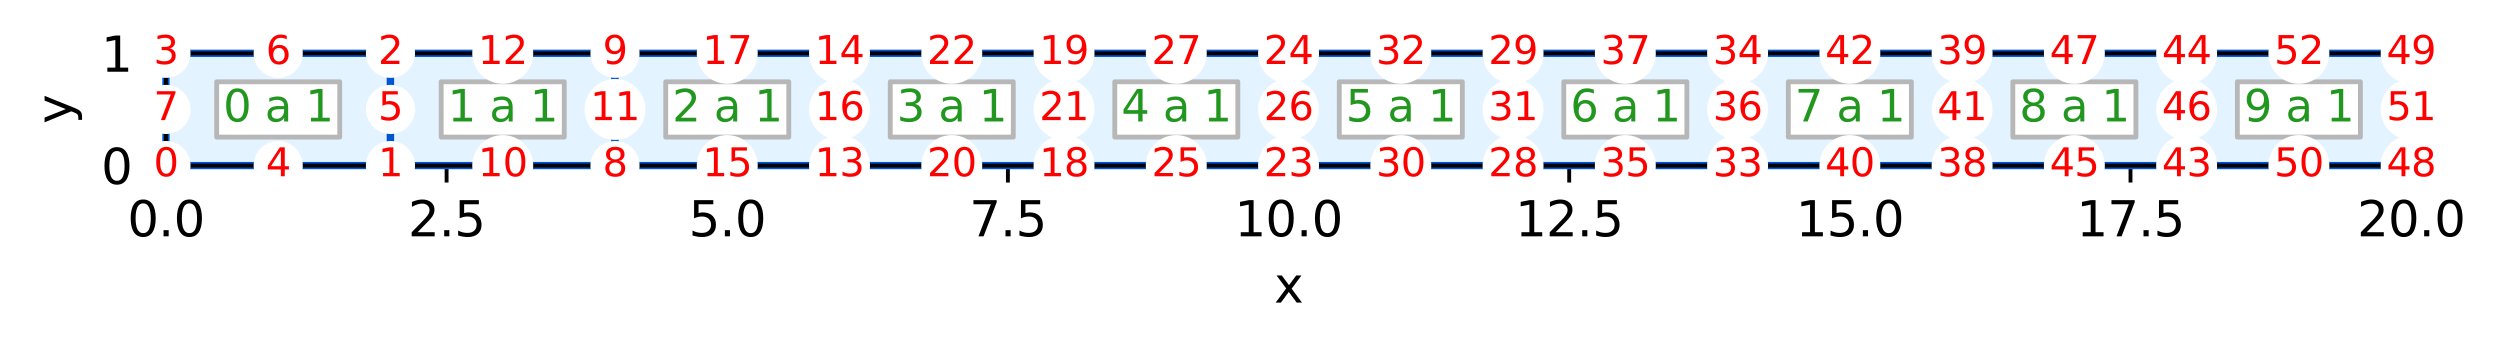 <?xml version="1.0" encoding="utf-8" standalone="no"?>
<!DOCTYPE svg PUBLIC "-//W3C//DTD SVG 1.1//EN"
  "http://www.w3.org/Graphics/SVG/1.1/DTD/svg11.dtd">
<svg xmlns:xlink="http://www.w3.org/1999/xlink" width="515.836pt" height="71.719pt" viewBox="0 0 515.836 71.719" xmlns="http://www.w3.org/2000/svg" version="1.1">
 <defs>
  <style type="text/css">*{stroke-linejoin: round; stroke-linecap: butt}</style>
 </defs>
 <g id="figure_1">
  <g id="patch_1">
   <path d="M 0 71.719 
L 515.836 71.719 
L 515.836 -0 
L 0 -0 
z
" style="fill: #ffffff"/>
  </g>
  <g id="axes_1">
   <g id="patch_2">
    <path d="M 34.241 34.162 
L 497.503 34.162 
L 497.503 10.999 
L 34.241 10.999 
z
" style="fill: #ffffff"/>
   </g>
   <g id="matplotlib.axis_1">
    <g id="xtick_1">
     <g id="line2d_1">
      <path d="M 34.241 34.162 
L 34.241 10.999 
" clip-path="url(#p9b849e6c85)" style="fill: none; stroke-dasharray: 2.96,1.28; stroke-dashoffset: 0; stroke: #808080; stroke-width: 0.8"/>
     </g>
     <g id="line2d_2">
      <defs>
       <path id="m039e959e61" d="M 0 0 
L 0 3.5 
" style="stroke: #000000; stroke-width: 0.8"/>
      </defs>
      <g>
       <use xlink:href="#m039e959e61" x="34.241" y="34.162" style="stroke: #000000; stroke-width: 0.8"/>
      </g>
     </g>
     <g id="text_1">
      <!-- 0.0 -->
      <g transform="translate(26.289 48.761)scale(0.1 -0.1)">
       <defs>
        <path id="DejaVuSans-30" d="M 2034 4250 
Q 1547 4250 1301 3770 
Q 1056 3291 1056 2328 
Q 1056 1369 1301 889 
Q 1547 409 2034 409 
Q 2525 409 2770 889 
Q 3016 1369 3016 2328 
Q 3016 3291 2770 3770 
Q 2525 4250 2034 4250 
z
M 2034 4750 
Q 2819 4750 3233 4129 
Q 3647 3509 3647 2328 
Q 3647 1150 3233 529 
Q 2819 -91 2034 -91 
Q 1250 -91 836 529 
Q 422 1150 422 2328 
Q 422 3509 836 4129 
Q 1250 4750 2034 4750 
z
" transform="scale(0.016)"/>
        <path id="DejaVuSans-2e" d="M 684 794 
L 1344 794 
L 1344 0 
L 684 0 
L 684 794 
z
" transform="scale(0.016)"/>
       </defs>
       <use xlink:href="#DejaVuSans-30"/>
       <use xlink:href="#DejaVuSans-2e" x="63.623"/>
       <use xlink:href="#DejaVuSans-30" x="95.41"/>
      </g>
     </g>
    </g>
    <g id="xtick_2">
     <g id="line2d_3">
      <path d="M 92.148 34.162 
L 92.148 10.999 
" clip-path="url(#p9b849e6c85)" style="fill: none; stroke-dasharray: 2.96,1.28; stroke-dashoffset: 0; stroke: #808080; stroke-width: 0.8"/>
     </g>
     <g id="line2d_4">
      <g>
       <use xlink:href="#m039e959e61" x="92.148" y="34.162" style="stroke: #000000; stroke-width: 0.8"/>
      </g>
     </g>
     <g id="text_2">
      <!-- 2.5 -->
      <g transform="translate(84.197 48.761)scale(0.1 -0.1)">
       <defs>
        <path id="DejaVuSans-32" d="M 1228 531 
L 3431 531 
L 3431 0 
L 469 0 
L 469 531 
Q 828 903 1448 1529 
Q 2069 2156 2228 2338 
Q 2531 2678 2651 2914 
Q 2772 3150 2772 3378 
Q 2772 3750 2511 3984 
Q 2250 4219 1831 4219 
Q 1534 4219 1204 4116 
Q 875 4013 500 3803 
L 500 4441 
Q 881 4594 1212 4672 
Q 1544 4750 1819 4750 
Q 2544 4750 2975 4387 
Q 3406 4025 3406 3419 
Q 3406 3131 3298 2873 
Q 3191 2616 2906 2266 
Q 2828 2175 2409 1742 
Q 1991 1309 1228 531 
z
" transform="scale(0.016)"/>
        <path id="DejaVuSans-35" d="M 691 4666 
L 3169 4666 
L 3169 4134 
L 1269 4134 
L 1269 2991 
Q 1406 3038 1543 3061 
Q 1681 3084 1819 3084 
Q 2600 3084 3056 2656 
Q 3513 2228 3513 1497 
Q 3513 744 3044 326 
Q 2575 -91 1722 -91 
Q 1428 -91 1123 -41 
Q 819 9 494 109 
L 494 744 
Q 775 591 1075 516 
Q 1375 441 1709 441 
Q 2250 441 2565 725 
Q 2881 1009 2881 1497 
Q 2881 1984 2565 2268 
Q 2250 2553 1709 2553 
Q 1456 2553 1204 2497 
Q 953 2441 691 2322 
L 691 4666 
z
" transform="scale(0.016)"/>
       </defs>
       <use xlink:href="#DejaVuSans-32"/>
       <use xlink:href="#DejaVuSans-2e" x="63.623"/>
       <use xlink:href="#DejaVuSans-35" x="95.41"/>
      </g>
     </g>
    </g>
    <g id="xtick_3">
     <g id="line2d_5">
      <path d="M 150.056 34.162 
L 150.056 10.999 
" clip-path="url(#p9b849e6c85)" style="fill: none; stroke-dasharray: 2.96,1.28; stroke-dashoffset: 0; stroke: #808080; stroke-width: 0.8"/>
     </g>
     <g id="line2d_6">
      <g>
       <use xlink:href="#m039e959e61" x="150.056" y="34.162" style="stroke: #000000; stroke-width: 0.8"/>
      </g>
     </g>
     <g id="text_3">
      <!-- 5.0 -->
      <g transform="translate(142.105 48.761)scale(0.1 -0.1)">
       <use xlink:href="#DejaVuSans-35"/>
       <use xlink:href="#DejaVuSans-2e" x="63.623"/>
       <use xlink:href="#DejaVuSans-30" x="95.41"/>
      </g>
     </g>
    </g>
    <g id="xtick_4">
     <g id="line2d_7">
      <path d="M 207.964 34.162 
L 207.964 10.999 
" clip-path="url(#p9b849e6c85)" style="fill: none; stroke-dasharray: 2.96,1.28; stroke-dashoffset: 0; stroke: #808080; stroke-width: 0.8"/>
     </g>
     <g id="line2d_8">
      <g>
       <use xlink:href="#m039e959e61" x="207.964" y="34.162" style="stroke: #000000; stroke-width: 0.8"/>
      </g>
     </g>
     <g id="text_4">
      <!-- 7.5 -->
      <g transform="translate(200.013 48.761)scale(0.1 -0.1)">
       <defs>
        <path id="DejaVuSans-37" d="M 525 4666 
L 3525 4666 
L 3525 4397 
L 1831 0 
L 1172 0 
L 2766 4134 
L 525 4134 
L 525 4666 
z
" transform="scale(0.016)"/>
       </defs>
       <use xlink:href="#DejaVuSans-37"/>
       <use xlink:href="#DejaVuSans-2e" x="63.623"/>
       <use xlink:href="#DejaVuSans-35" x="95.41"/>
      </g>
     </g>
    </g>
    <g id="xtick_5">
     <g id="line2d_9">
      <path d="M 265.872 34.162 
L 265.872 10.999 
" clip-path="url(#p9b849e6c85)" style="fill: none; stroke-dasharray: 2.96,1.28; stroke-dashoffset: 0; stroke: #808080; stroke-width: 0.8"/>
     </g>
     <g id="line2d_10">
      <g>
       <use xlink:href="#m039e959e61" x="265.872" y="34.162" style="stroke: #000000; stroke-width: 0.8"/>
      </g>
     </g>
     <g id="text_5">
      <!-- 10.0 -->
      <g transform="translate(254.739 48.761)scale(0.1 -0.1)">
       <defs>
        <path id="DejaVuSans-31" d="M 794 531 
L 1825 531 
L 1825 4091 
L 703 3866 
L 703 4441 
L 1819 4666 
L 2450 4666 
L 2450 531 
L 3481 531 
L 3481 0 
L 794 0 
L 794 531 
z
" transform="scale(0.016)"/>
       </defs>
       <use xlink:href="#DejaVuSans-31"/>
       <use xlink:href="#DejaVuSans-30" x="63.623"/>
       <use xlink:href="#DejaVuSans-2e" x="127.246"/>
       <use xlink:href="#DejaVuSans-30" x="159.033"/>
      </g>
     </g>
    </g>
    <g id="xtick_6">
     <g id="line2d_11">
      <path d="M 323.78 34.162 
L 323.78 10.999 
" clip-path="url(#p9b849e6c85)" style="fill: none; stroke-dasharray: 2.96,1.28; stroke-dashoffset: 0; stroke: #808080; stroke-width: 0.8"/>
     </g>
     <g id="line2d_12">
      <g>
       <use xlink:href="#m039e959e61" x="323.78" y="34.162" style="stroke: #000000; stroke-width: 0.8"/>
      </g>
     </g>
     <g id="text_6">
      <!-- 12.5 -->
      <g transform="translate(312.647 48.761)scale(0.1 -0.1)">
       <use xlink:href="#DejaVuSans-31"/>
       <use xlink:href="#DejaVuSans-32" x="63.623"/>
       <use xlink:href="#DejaVuSans-2e" x="127.246"/>
       <use xlink:href="#DejaVuSans-35" x="159.033"/>
      </g>
     </g>
    </g>
    <g id="xtick_7">
     <g id="line2d_13">
      <path d="M 381.688 34.162 
L 381.688 10.999 
" clip-path="url(#p9b849e6c85)" style="fill: none; stroke-dasharray: 2.96,1.28; stroke-dashoffset: 0; stroke: #808080; stroke-width: 0.8"/>
     </g>
     <g id="line2d_14">
      <g>
       <use xlink:href="#m039e959e61" x="381.688" y="34.162" style="stroke: #000000; stroke-width: 0.8"/>
      </g>
     </g>
     <g id="text_7">
      <!-- 15.0 -->
      <g transform="translate(370.555 48.761)scale(0.1 -0.1)">
       <use xlink:href="#DejaVuSans-31"/>
       <use xlink:href="#DejaVuSans-35" x="63.623"/>
       <use xlink:href="#DejaVuSans-2e" x="127.246"/>
       <use xlink:href="#DejaVuSans-30" x="159.033"/>
      </g>
     </g>
    </g>
    <g id="xtick_8">
     <g id="line2d_15">
      <path d="M 439.596 34.162 
L 439.596 10.999 
" clip-path="url(#p9b849e6c85)" style="fill: none; stroke-dasharray: 2.96,1.28; stroke-dashoffset: 0; stroke: #808080; stroke-width: 0.8"/>
     </g>
     <g id="line2d_16">
      <g>
       <use xlink:href="#m039e959e61" x="439.596" y="34.162" style="stroke: #000000; stroke-width: 0.8"/>
      </g>
     </g>
     <g id="text_8">
      <!-- 17.5 -->
      <g transform="translate(428.463 48.761)scale(0.1 -0.1)">
       <use xlink:href="#DejaVuSans-31"/>
       <use xlink:href="#DejaVuSans-37" x="63.623"/>
       <use xlink:href="#DejaVuSans-2e" x="127.246"/>
       <use xlink:href="#DejaVuSans-35" x="159.033"/>
      </g>
     </g>
    </g>
    <g id="xtick_9">
     <g id="line2d_17">
      <path d="M 497.503 34.162 
L 497.503 10.999 
" clip-path="url(#p9b849e6c85)" style="fill: none; stroke-dasharray: 2.96,1.28; stroke-dashoffset: 0; stroke: #808080; stroke-width: 0.8"/>
     </g>
     <g id="line2d_18">
      <g>
       <use xlink:href="#m039e959e61" x="497.503" y="34.162" style="stroke: #000000; stroke-width: 0.8"/>
      </g>
     </g>
     <g id="text_9">
      <!-- 20.0 -->
      <g transform="translate(486.371 48.761)scale(0.1 -0.1)">
       <use xlink:href="#DejaVuSans-32"/>
       <use xlink:href="#DejaVuSans-30" x="63.623"/>
       <use xlink:href="#DejaVuSans-2e" x="127.246"/>
       <use xlink:href="#DejaVuSans-30" x="159.033"/>
      </g>
     </g>
    </g>
    <g id="text_10">
     <!-- x -->
     <g transform="translate(262.913 62.439)scale(0.1 -0.1)">
      <defs>
       <path id="DejaVuSans-78" d="M 3513 3500 
L 2247 1797 
L 3578 0 
L 2900 0 
L 1881 1375 
L 863 0 
L 184 0 
L 1544 1831 
L 300 3500 
L 978 3500 
L 1906 2253 
L 2834 3500 
L 3513 3500 
z
" transform="scale(0.016)"/>
      </defs>
      <use xlink:href="#DejaVuSans-78"/>
     </g>
    </g>
   </g>
   <g id="matplotlib.axis_2">
    <g id="ytick_1">
     <g id="line2d_19">
      <path d="M 34.241 34.162 
L 497.503 34.162 
" clip-path="url(#p9b849e6c85)" style="fill: none; stroke-dasharray: 2.96,1.28; stroke-dashoffset: 0; stroke: #808080; stroke-width: 0.8"/>
     </g>
     <g id="line2d_20">
      <defs>
       <path id="m1ac5ea54b4" d="M 0 0 
L -3.5 0 
" style="stroke: #000000; stroke-width: 0.8"/>
      </defs>
      <g>
       <use xlink:href="#m1ac5ea54b4" x="34.241" y="34.162" style="stroke: #000000; stroke-width: 0.8"/>
      </g>
     </g>
     <g id="text_11">
      <!-- 0 -->
      <g transform="translate(20.878 37.962)scale(0.1 -0.1)">
       <use xlink:href="#DejaVuSans-30"/>
      </g>
     </g>
    </g>
    <g id="ytick_2">
     <g id="line2d_21">
      <path d="M 34.241 10.999 
L 497.503 10.999 
" clip-path="url(#p9b849e6c85)" style="fill: none; stroke-dasharray: 2.96,1.28; stroke-dashoffset: 0; stroke: #808080; stroke-width: 0.8"/>
     </g>
     <g id="line2d_22">
      <g>
       <use xlink:href="#m1ac5ea54b4" x="34.241" y="10.999" style="stroke: #000000; stroke-width: 0.8"/>
      </g>
     </g>
     <g id="text_12">
      <!-- 1 -->
      <g transform="translate(20.878 14.798)scale(0.1 -0.1)">
       <use xlink:href="#DejaVuSans-31"/>
      </g>
     </g>
    </g>
    <g id="text_13">
     <!-- y -->
     <g transform="translate(14.798 25.54)rotate(-90)scale(0.1 -0.1)">
      <defs>
       <path id="DejaVuSans-79" d="M 2059 -325 
Q 1816 -950 1584 -1140 
Q 1353 -1331 966 -1331 
L 506 -1331 
L 506 -850 
L 844 -850 
Q 1081 -850 1212 -737 
Q 1344 -625 1503 -206 
L 1606 56 
L 191 3500 
L 800 3500 
L 1894 763 
L 2988 3500 
L 3597 3500 
L 2059 -325 
z
" transform="scale(0.016)"/>
      </defs>
      <use xlink:href="#DejaVuSans-79"/>
     </g>
    </g>
   </g>
   <g id="patch_3">
    <path d="M 34.241 34.162 
Q 57.404 34.162 80.567 34.162 
Q 80.567 22.581 80.567 10.999 
Q 57.404 10.999 34.241 10.999 
Q 34.241 22.581 34.241 34.162 
" style="fill: #e3f3ff; stroke: #0055d4; stroke-width: 1.5; stroke-linejoin: miter"/>
   </g>
   <g id="patch_4">
    <path d="M 80.567 34.162 
Q 103.73 34.162 126.893 34.162 
Q 126.893 22.581 126.893 10.999 
Q 103.73 10.999 80.567 10.999 
Q 80.567 22.581 80.567 34.162 
" style="fill: #e3f3ff; stroke: #0055d4; stroke-width: 1.5; stroke-linejoin: miter"/>
   </g>
   <g id="patch_5">
    <path d="M 126.893 34.162 
Q 150.056 34.162 173.219 34.162 
Q 173.219 22.581 173.219 10.999 
Q 150.056 10.999 126.893 10.999 
Q 126.893 22.581 126.893 34.162 
" style="fill: #e3f3ff; stroke: #0055d4; stroke-width: 1.5; stroke-linejoin: miter"/>
   </g>
   <g id="patch_6">
    <path d="M 173.219 34.162 
Q 196.383 34.162 219.546 34.162 
Q 219.546 22.581 219.546 10.999 
Q 196.383 10.999 173.219 10.999 
Q 173.219 22.581 173.219 34.162 
" style="fill: #e3f3ff; stroke: #0055d4; stroke-width: 1.5; stroke-linejoin: miter"/>
   </g>
   <g id="patch_7">
    <path d="M 219.546 34.162 
Q 242.709 34.162 265.872 34.162 
Q 265.872 22.581 265.872 10.999 
Q 242.709 10.999 219.546 10.999 
Q 219.546 22.581 219.546 34.162 
" style="fill: #e3f3ff; stroke: #0055d4; stroke-width: 1.5; stroke-linejoin: miter"/>
   </g>
   <g id="patch_8">
    <path d="M 265.872 34.162 
Q 289.035 34.162 312.198 34.162 
Q 312.198 22.581 312.198 10.999 
Q 289.035 10.999 265.872 10.999 
Q 265.872 22.581 265.872 34.162 
" style="fill: #e3f3ff; stroke: #0055d4; stroke-width: 1.5; stroke-linejoin: miter"/>
   </g>
   <g id="patch_9">
    <path d="M 312.198 34.162 
Q 335.361 34.162 358.525 34.162 
Q 358.525 22.581 358.525 10.999 
Q 335.361 10.999 312.198 10.999 
Q 312.198 22.581 312.198 34.162 
" style="fill: #e3f3ff; stroke: #0055d4; stroke-width: 1.5; stroke-linejoin: miter"/>
   </g>
   <g id="patch_10">
    <path d="M 358.525 34.162 
Q 381.688 34.162 404.851 34.162 
Q 404.851 22.581 404.851 10.999 
Q 381.688 10.999 358.525 10.999 
Q 358.525 22.581 358.525 34.162 
" style="fill: #e3f3ff; stroke: #0055d4; stroke-width: 1.5; stroke-linejoin: miter"/>
   </g>
   <g id="patch_11">
    <path d="M 404.851 34.162 
Q 428.014 34.162 451.177 34.162 
Q 451.177 22.581 451.177 10.999 
Q 428.014 10.999 404.851 10.999 
Q 404.851 22.581 404.851 34.162 
" style="fill: #e3f3ff; stroke: #0055d4; stroke-width: 1.5; stroke-linejoin: miter"/>
   </g>
   <g id="patch_12">
    <path d="M 451.177 34.162 
Q 474.34 34.162 497.503 34.162 
Q 497.503 22.581 497.503 10.999 
Q 474.34 10.999 451.177 10.999 
Q 451.177 22.581 451.177 34.162 
" style="fill: #e3f3ff; stroke: #0055d4; stroke-width: 1.5; stroke-linejoin: miter"/>
   </g>
   <g id="patch_13">
    <path d="M 34.241 34.162 
L 34.241 10.999 
" style="fill: none; stroke: #000000; stroke-width: 0.8; stroke-linejoin: miter; stroke-linecap: square"/>
   </g>
   <g id="patch_14">
    <path d="M 497.503 34.162 
L 497.503 10.999 
" style="fill: none; stroke: #000000; stroke-width: 0.8; stroke-linejoin: miter; stroke-linecap: square"/>
   </g>
   <g id="patch_15">
    <path d="M 34.241 34.162 
L 497.503 34.162 
" style="fill: none; stroke: #000000; stroke-width: 0.8; stroke-linejoin: miter; stroke-linecap: square"/>
   </g>
   <g id="patch_16">
    <path d="M 34.241 10.999 
L 497.503 10.999 
" style="fill: none; stroke: #000000; stroke-width: 0.8; stroke-linejoin: miter; stroke-linecap: square"/>
   </g>
   <g id="text_14">
    <g id="patch_17">
     <path d="M 44.71 28.286 
L 70.098 28.286 
L 70.098 16.876 
L 44.71 16.876 
z
" style="fill: #ffffff; stroke: #b7b7b7; stroke-linejoin: miter"/>
    </g>
    <!-- 0 a 1 -->
    <g style="fill: #22971f" transform="translate(46.06 25.064)scale(0.09 -0.09)">
     <defs>
      <path id="DejaVuSans-20" transform="scale(0.016)"/>
      <path id="DejaVuSans-61" d="M 2194 1759 
Q 1497 1759 1228 1600 
Q 959 1441 959 1056 
Q 959 750 1161 570 
Q 1363 391 1709 391 
Q 2188 391 2477 730 
Q 2766 1069 2766 1631 
L 2766 1759 
L 2194 1759 
z
M 3341 1997 
L 3341 0 
L 2766 0 
L 2766 531 
Q 2569 213 2275 61 
Q 1981 -91 1556 -91 
Q 1019 -91 701 211 
Q 384 513 384 1019 
Q 384 1609 779 1909 
Q 1175 2209 1959 2209 
L 2766 2209 
L 2766 2266 
Q 2766 2663 2505 2880 
Q 2244 3097 1772 3097 
Q 1472 3097 1187 3025 
Q 903 2953 641 2809 
L 641 3341 
Q 956 3463 1253 3523 
Q 1550 3584 1831 3584 
Q 2591 3584 2966 3190 
Q 3341 2797 3341 1997 
z
" transform="scale(0.016)"/>
     </defs>
     <use xlink:href="#DejaVuSans-30"/>
     <use xlink:href="#DejaVuSans-20" x="63.623"/>
     <use xlink:href="#DejaVuSans-61" x="95.41"/>
     <use xlink:href="#DejaVuSans-20" x="156.689"/>
     <use xlink:href="#DejaVuSans-31" x="188.477"/>
    </g>
   </g>
   <g id="text_15">
    <g id="patch_18">
     <path d="M 91.036 28.286 
L 116.424 28.286 
L 116.424 16.876 
L 91.036 16.876 
z
" style="fill: #ffffff; stroke: #b7b7b7; stroke-linejoin: miter"/>
    </g>
    <!-- 1 a 1 -->
    <g style="fill: #22971f" transform="translate(92.386 25.064)scale(0.09 -0.09)">
     <use xlink:href="#DejaVuSans-31"/>
     <use xlink:href="#DejaVuSans-20" x="63.623"/>
     <use xlink:href="#DejaVuSans-61" x="95.41"/>
     <use xlink:href="#DejaVuSans-20" x="156.689"/>
     <use xlink:href="#DejaVuSans-31" x="188.477"/>
    </g>
   </g>
   <g id="text_16">
    <g id="patch_19">
     <path d="M 137.362 28.286 
L 162.751 28.286 
L 162.751 16.876 
L 137.362 16.876 
z
" style="fill: #ffffff; stroke: #b7b7b7; stroke-linejoin: miter"/>
    </g>
    <!-- 2 a 1 -->
    <g style="fill: #22971f" transform="translate(138.712 25.064)scale(0.09 -0.09)">
     <use xlink:href="#DejaVuSans-32"/>
     <use xlink:href="#DejaVuSans-20" x="63.623"/>
     <use xlink:href="#DejaVuSans-61" x="95.41"/>
     <use xlink:href="#DejaVuSans-20" x="156.689"/>
     <use xlink:href="#DejaVuSans-31" x="188.477"/>
    </g>
   </g>
   <g id="text_17">
    <g id="patch_20">
     <path d="M 183.688 28.286 
L 209.077 28.286 
L 209.077 16.876 
L 183.688 16.876 
z
" style="fill: #ffffff; stroke: #b7b7b7; stroke-linejoin: miter"/>
    </g>
    <!-- 3 a 1 -->
    <g style="fill: #22971f" transform="translate(185.038 25.064)scale(0.09 -0.09)">
     <defs>
      <path id="DejaVuSans-33" d="M 2597 2516 
Q 3050 2419 3304 2112 
Q 3559 1806 3559 1356 
Q 3559 666 3084 287 
Q 2609 -91 1734 -91 
Q 1441 -91 1130 -33 
Q 819 25 488 141 
L 488 750 
Q 750 597 1062 519 
Q 1375 441 1716 441 
Q 2309 441 2620 675 
Q 2931 909 2931 1356 
Q 2931 1769 2642 2001 
Q 2353 2234 1838 2234 
L 1294 2234 
L 1294 2753 
L 1863 2753 
Q 2328 2753 2575 2939 
Q 2822 3125 2822 3475 
Q 2822 3834 2567 4026 
Q 2313 4219 1838 4219 
Q 1578 4219 1281 4162 
Q 984 4106 628 3988 
L 628 4550 
Q 988 4650 1302 4700 
Q 1616 4750 1894 4750 
Q 2613 4750 3031 4423 
Q 3450 4097 3450 3541 
Q 3450 3153 3228 2886 
Q 3006 2619 2597 2516 
z
" transform="scale(0.016)"/>
     </defs>
     <use xlink:href="#DejaVuSans-33"/>
     <use xlink:href="#DejaVuSans-20" x="63.623"/>
     <use xlink:href="#DejaVuSans-61" x="95.41"/>
     <use xlink:href="#DejaVuSans-20" x="156.689"/>
     <use xlink:href="#DejaVuSans-31" x="188.477"/>
    </g>
   </g>
   <g id="text_18">
    <g id="patch_21">
     <path d="M 230.015 28.286 
L 255.403 28.286 
L 255.403 16.876 
L 230.015 16.876 
z
" style="fill: #ffffff; stroke: #b7b7b7; stroke-linejoin: miter"/>
    </g>
    <!-- 4 a 1 -->
    <g style="fill: #22971f" transform="translate(231.365 25.064)scale(0.09 -0.09)">
     <defs>
      <path id="DejaVuSans-34" d="M 2419 4116 
L 825 1625 
L 2419 1625 
L 2419 4116 
z
M 2253 4666 
L 3047 4666 
L 3047 1625 
L 3713 1625 
L 3713 1100 
L 3047 1100 
L 3047 0 
L 2419 0 
L 2419 1100 
L 313 1100 
L 313 1709 
L 2253 4666 
z
" transform="scale(0.016)"/>
     </defs>
     <use xlink:href="#DejaVuSans-34"/>
     <use xlink:href="#DejaVuSans-20" x="63.623"/>
     <use xlink:href="#DejaVuSans-61" x="95.41"/>
     <use xlink:href="#DejaVuSans-20" x="156.689"/>
     <use xlink:href="#DejaVuSans-31" x="188.477"/>
    </g>
   </g>
   <g id="text_19">
    <g id="patch_22">
     <path d="M 276.341 28.286 
L 301.729 28.286 
L 301.729 16.876 
L 276.341 16.876 
z
" style="fill: #ffffff; stroke: #b7b7b7; stroke-linejoin: miter"/>
    </g>
    <!-- 5 a 1 -->
    <g style="fill: #22971f" transform="translate(277.691 25.064)scale(0.09 -0.09)">
     <use xlink:href="#DejaVuSans-35"/>
     <use xlink:href="#DejaVuSans-20" x="63.623"/>
     <use xlink:href="#DejaVuSans-61" x="95.41"/>
     <use xlink:href="#DejaVuSans-20" x="156.689"/>
     <use xlink:href="#DejaVuSans-31" x="188.477"/>
    </g>
   </g>
   <g id="text_20">
    <g id="patch_23">
     <path d="M 322.667 28.286 
L 348.056 28.286 
L 348.056 16.876 
L 322.667 16.876 
z
" style="fill: #ffffff; stroke: #b7b7b7; stroke-linejoin: miter"/>
    </g>
    <!-- 6 a 1 -->
    <g style="fill: #22971f" transform="translate(324.017 25.064)scale(0.09 -0.09)">
     <defs>
      <path id="DejaVuSans-36" d="M 2113 2584 
Q 1688 2584 1439 2293 
Q 1191 2003 1191 1497 
Q 1191 994 1439 701 
Q 1688 409 2113 409 
Q 2538 409 2786 701 
Q 3034 994 3034 1497 
Q 3034 2003 2786 2293 
Q 2538 2584 2113 2584 
z
M 3366 4563 
L 3366 3988 
Q 3128 4100 2886 4159 
Q 2644 4219 2406 4219 
Q 1781 4219 1451 3797 
Q 1122 3375 1075 2522 
Q 1259 2794 1537 2939 
Q 1816 3084 2150 3084 
Q 2853 3084 3261 2657 
Q 3669 2231 3669 1497 
Q 3669 778 3244 343 
Q 2819 -91 2113 -91 
Q 1303 -91 875 529 
Q 447 1150 447 2328 
Q 447 3434 972 4092 
Q 1497 4750 2381 4750 
Q 2619 4750 2861 4703 
Q 3103 4656 3366 4563 
z
" transform="scale(0.016)"/>
     </defs>
     <use xlink:href="#DejaVuSans-36"/>
     <use xlink:href="#DejaVuSans-20" x="63.623"/>
     <use xlink:href="#DejaVuSans-61" x="95.41"/>
     <use xlink:href="#DejaVuSans-20" x="156.689"/>
     <use xlink:href="#DejaVuSans-31" x="188.477"/>
    </g>
   </g>
   <g id="text_21">
    <g id="patch_24">
     <path d="M 368.993 28.286 
L 394.382 28.286 
L 394.382 16.876 
L 368.993 16.876 
z
" style="fill: #ffffff; stroke: #b7b7b7; stroke-linejoin: miter"/>
    </g>
    <!-- 7 a 1 -->
    <g style="fill: #22971f" transform="translate(370.343 25.064)scale(0.09 -0.09)">
     <use xlink:href="#DejaVuSans-37"/>
     <use xlink:href="#DejaVuSans-20" x="63.623"/>
     <use xlink:href="#DejaVuSans-61" x="95.41"/>
     <use xlink:href="#DejaVuSans-20" x="156.689"/>
     <use xlink:href="#DejaVuSans-31" x="188.477"/>
    </g>
   </g>
   <g id="text_22">
    <g id="patch_25">
     <path d="M 415.32 28.286 
L 440.708 28.286 
L 440.708 16.876 
L 415.32 16.876 
z
" style="fill: #ffffff; stroke: #b7b7b7; stroke-linejoin: miter"/>
    </g>
    <!-- 8 a 1 -->
    <g style="fill: #22971f" transform="translate(416.67 25.064)scale(0.09 -0.09)">
     <defs>
      <path id="DejaVuSans-38" d="M 2034 2216 
Q 1584 2216 1326 1975 
Q 1069 1734 1069 1313 
Q 1069 891 1326 650 
Q 1584 409 2034 409 
Q 2484 409 2743 651 
Q 3003 894 3003 1313 
Q 3003 1734 2745 1975 
Q 2488 2216 2034 2216 
z
M 1403 2484 
Q 997 2584 770 2862 
Q 544 3141 544 3541 
Q 544 4100 942 4425 
Q 1341 4750 2034 4750 
Q 2731 4750 3128 4425 
Q 3525 4100 3525 3541 
Q 3525 3141 3298 2862 
Q 3072 2584 2669 2484 
Q 3125 2378 3379 2068 
Q 3634 1759 3634 1313 
Q 3634 634 3220 271 
Q 2806 -91 2034 -91 
Q 1263 -91 848 271 
Q 434 634 434 1313 
Q 434 1759 690 2068 
Q 947 2378 1403 2484 
z
M 1172 3481 
Q 1172 3119 1398 2916 
Q 1625 2713 2034 2713 
Q 2441 2713 2670 2916 
Q 2900 3119 2900 3481 
Q 2900 3844 2670 4047 
Q 2441 4250 2034 4250 
Q 1625 4250 1398 4047 
Q 1172 3844 1172 3481 
z
" transform="scale(0.016)"/>
     </defs>
     <use xlink:href="#DejaVuSans-38"/>
     <use xlink:href="#DejaVuSans-20" x="63.623"/>
     <use xlink:href="#DejaVuSans-61" x="95.41"/>
     <use xlink:href="#DejaVuSans-20" x="156.689"/>
     <use xlink:href="#DejaVuSans-31" x="188.477"/>
    </g>
   </g>
   <g id="text_23">
    <g id="patch_26">
     <path d="M 461.646 28.286 
L 487.034 28.286 
L 487.034 16.876 
L 461.646 16.876 
z
" style="fill: #ffffff; stroke: #b7b7b7; stroke-linejoin: miter"/>
    </g>
    <!-- 9 a 1 -->
    <g style="fill: #22971f" transform="translate(462.996 25.064)scale(0.09 -0.09)">
     <defs>
      <path id="DejaVuSans-39" d="M 703 97 
L 703 672 
Q 941 559 1184 500 
Q 1428 441 1663 441 
Q 2288 441 2617 861 
Q 2947 1281 2994 2138 
Q 2813 1869 2534 1725 
Q 2256 1581 1919 1581 
Q 1219 1581 811 2004 
Q 403 2428 403 3163 
Q 403 3881 828 4315 
Q 1253 4750 1959 4750 
Q 2769 4750 3195 4129 
Q 3622 3509 3622 2328 
Q 3622 1225 3098 567 
Q 2575 -91 1691 -91 
Q 1453 -91 1209 -44 
Q 966 3 703 97 
z
M 1959 2075 
Q 2384 2075 2632 2365 
Q 2881 2656 2881 3163 
Q 2881 3666 2632 3958 
Q 2384 4250 1959 4250 
Q 1534 4250 1286 3958 
Q 1038 3666 1038 3163 
Q 1038 2656 1286 2365 
Q 1534 2075 1959 2075 
z
" transform="scale(0.016)"/>
     </defs>
     <use xlink:href="#DejaVuSans-39"/>
     <use xlink:href="#DejaVuSans-20" x="63.623"/>
     <use xlink:href="#DejaVuSans-61" x="95.41"/>
     <use xlink:href="#DejaVuSans-20" x="156.689"/>
     <use xlink:href="#DejaVuSans-31" x="188.477"/>
    </g>
   </g>
   <g id="text_24">
    <g id="patch_27">
     <path d="M 34.241 39.234 
C 35.586 39.234 36.876 38.699 37.827 37.748 
C 38.778 36.797 39.312 35.507 39.312 34.162 
C 39.312 32.817 38.778 31.527 37.827 30.576 
C 36.876 29.625 35.586 29.091 34.241 29.091 
C 32.896 29.091 31.606 29.625 30.655 30.576 
C 29.704 31.527 29.169 32.817 29.169 34.162 
C 29.169 35.507 29.704 36.797 30.655 37.748 
C 31.606 38.699 32.896 39.234 34.241 39.234 
z
" style="fill: #ffffff"/>
    </g>
    <!-- 0 -->
    <g style="fill: #ff0000" transform="translate(31.696 36.37)scale(0.08 -0.08)">
     <use xlink:href="#DejaVuSans-30"/>
    </g>
   </g>
   <g id="text_25">
    <g id="patch_28">
     <path d="M 80.567 39.234 
C 81.912 39.234 83.202 38.699 84.153 37.748 
C 85.104 36.797 85.638 35.507 85.638 34.162 
C 85.638 32.817 85.104 31.527 84.153 30.576 
C 83.202 29.625 81.912 29.091 80.567 29.091 
C 79.222 29.091 77.932 29.625 76.981 30.576 
C 76.03 31.527 75.496 32.817 75.496 34.162 
C 75.496 35.507 76.03 36.797 76.981 37.748 
C 77.932 38.699 79.222 39.234 80.567 39.234 
z
" style="fill: #ffffff"/>
    </g>
    <!-- 1 -->
    <g style="fill: #ff0000" transform="translate(78.022 36.37)scale(0.08 -0.08)">
     <use xlink:href="#DejaVuSans-31"/>
    </g>
   </g>
   <g id="text_26">
    <g id="patch_29">
     <path d="M 80.567 16.07 
C 81.912 16.07 83.202 15.536 84.153 14.585 
C 85.104 13.634 85.638 12.344 85.638 10.999 
C 85.638 9.654 85.104 8.364 84.153 7.413 
C 83.202 6.462 81.912 5.928 80.567 5.928 
C 79.222 5.928 77.932 6.462 76.981 7.413 
C 76.03 8.364 75.496 9.654 75.496 10.999 
C 75.496 12.344 76.03 13.634 76.981 14.585 
C 77.932 15.536 79.222 16.07 80.567 16.07 
z
" style="fill: #ffffff"/>
    </g>
    <!-- 2 -->
    <g style="fill: #ff0000" transform="translate(78.022 13.207)scale(0.08 -0.08)">
     <use xlink:href="#DejaVuSans-32"/>
    </g>
   </g>
   <g id="text_27">
    <g id="patch_30">
     <path d="M 34.241 16.07 
C 35.586 16.07 36.876 15.536 37.827 14.585 
C 38.778 13.634 39.312 12.344 39.312 10.999 
C 39.312 9.654 38.778 8.364 37.827 7.413 
C 36.876 6.462 35.586 5.928 34.241 5.928 
C 32.896 5.928 31.606 6.462 30.655 7.413 
C 29.704 8.364 29.169 9.654 29.169 10.999 
C 29.169 12.344 29.704 13.634 30.655 14.585 
C 31.606 15.536 32.896 16.07 34.241 16.07 
z
" style="fill: #ffffff"/>
    </g>
    <!-- 3 -->
    <g style="fill: #ff0000" transform="translate(31.696 13.207)scale(0.08 -0.08)">
     <use xlink:href="#DejaVuSans-33"/>
    </g>
   </g>
   <g id="text_28">
    <g id="patch_31">
     <path d="M 57.404 39.234 
C 58.749 39.234 60.039 38.699 60.99 37.748 
C 61.941 36.797 62.475 35.507 62.475 34.162 
C 62.475 32.817 61.941 31.527 60.99 30.576 
C 60.039 29.625 58.749 29.091 57.404 29.091 
C 56.059 29.091 54.769 29.625 53.818 30.576 
C 52.867 31.527 52.333 32.817 52.333 34.162 
C 52.333 35.507 52.867 36.797 53.818 37.748 
C 54.769 38.699 56.059 39.234 57.404 39.234 
z
" style="fill: #ffffff"/>
    </g>
    <!-- 4 -->
    <g style="fill: #ff0000" transform="translate(54.859 36.37)scale(0.08 -0.08)">
     <use xlink:href="#DejaVuSans-34"/>
    </g>
   </g>
   <g id="text_29">
    <g id="patch_32">
     <path d="M 80.567 27.652 
C 81.912 27.652 83.202 27.118 84.153 26.167 
C 85.104 25.216 85.638 23.926 85.638 22.581 
C 85.638 21.236 85.104 19.946 84.153 18.995 
C 83.202 18.044 81.912 17.51 80.567 17.51 
C 79.222 17.51 77.932 18.044 76.981 18.995 
C 76.03 19.946 75.496 21.236 75.496 22.581 
C 75.496 23.926 76.03 25.216 76.981 26.167 
C 77.932 27.118 79.222 27.652 80.567 27.652 
z
" style="fill: #ffffff"/>
    </g>
    <!-- 5 -->
    <g style="fill: #ff0000" transform="translate(78.022 24.788)scale(0.08 -0.08)">
     <use xlink:href="#DejaVuSans-35"/>
    </g>
   </g>
   <g id="text_30">
    <g id="patch_33">
     <path d="M 57.404 16.07 
C 58.749 16.07 60.039 15.536 60.99 14.585 
C 61.941 13.634 62.475 12.344 62.475 10.999 
C 62.475 9.654 61.941 8.364 60.99 7.413 
C 60.039 6.462 58.749 5.928 57.404 5.928 
C 56.059 5.928 54.769 6.462 53.818 7.413 
C 52.867 8.364 52.333 9.654 52.333 10.999 
C 52.333 12.344 52.867 13.634 53.818 14.585 
C 54.769 15.536 56.059 16.07 57.404 16.07 
z
" style="fill: #ffffff"/>
    </g>
    <!-- 6 -->
    <g style="fill: #ff0000" transform="translate(54.859 13.207)scale(0.08 -0.08)">
     <use xlink:href="#DejaVuSans-36"/>
    </g>
   </g>
   <g id="text_31">
    <g id="patch_34">
     <path d="M 34.241 27.652 
C 35.586 27.652 36.876 27.118 37.827 26.167 
C 38.778 25.216 39.312 23.926 39.312 22.581 
C 39.312 21.236 38.778 19.946 37.827 18.995 
C 36.876 18.044 35.586 17.51 34.241 17.51 
C 32.896 17.51 31.606 18.044 30.655 18.995 
C 29.704 19.946 29.169 21.236 29.169 22.581 
C 29.169 23.926 29.704 25.216 30.655 26.167 
C 31.606 27.118 32.896 27.652 34.241 27.652 
z
" style="fill: #ffffff"/>
    </g>
    <!-- 7 -->
    <g style="fill: #ff0000" transform="translate(31.696 24.788)scale(0.08 -0.08)">
     <use xlink:href="#DejaVuSans-37"/>
    </g>
   </g>
   <g id="text_32">
    <g id="patch_35">
     <path d="M 126.893 39.234 
C 128.238 39.234 129.528 38.699 130.479 37.748 
C 131.43 36.797 131.964 35.507 131.964 34.162 
C 131.964 32.817 131.43 31.527 130.479 30.576 
C 129.528 29.625 128.238 29.091 126.893 29.091 
C 125.548 29.091 124.258 29.625 123.307 30.576 
C 122.356 31.527 121.822 32.817 121.822 34.162 
C 121.822 35.507 122.356 36.797 123.307 37.748 
C 124.258 38.699 125.548 39.234 126.893 39.234 
z
" style="fill: #ffffff"/>
    </g>
    <!-- 8 -->
    <g style="fill: #ff0000" transform="translate(124.348 36.37)scale(0.08 -0.08)">
     <use xlink:href="#DejaVuSans-38"/>
    </g>
   </g>
   <g id="text_33">
    <g id="patch_36">
     <path d="M 126.893 16.07 
C 128.238 16.07 129.528 15.536 130.479 14.585 
C 131.43 13.634 131.964 12.344 131.964 10.999 
C 131.964 9.654 131.43 8.364 130.479 7.413 
C 129.528 6.462 128.238 5.928 126.893 5.928 
C 125.548 5.928 124.258 6.462 123.307 7.413 
C 122.356 8.364 121.822 9.654 121.822 10.999 
C 121.822 12.344 122.356 13.634 123.307 14.585 
C 124.258 15.536 125.548 16.07 126.893 16.07 
z
" style="fill: #ffffff"/>
    </g>
    <!-- 9 -->
    <g style="fill: #ff0000" transform="translate(124.348 13.207)scale(0.08 -0.08)">
     <use xlink:href="#DejaVuSans-39"/>
    </g>
   </g>
   <g id="text_34">
    <g id="patch_37">
     <path d="M 103.73 40.452 
C 105.398 40.452 106.998 39.79 108.178 38.61 
C 109.357 37.431 110.02 35.83 110.02 34.162 
C 110.02 32.494 109.357 30.894 108.178 29.715 
C 106.998 28.535 105.398 27.872 103.73 27.872 
C 102.062 27.872 100.462 28.535 99.282 29.715 
C 98.103 30.894 97.44 32.494 97.44 34.162 
C 97.44 35.83 98.103 37.431 99.282 38.61 
C 100.462 39.79 102.062 40.452 103.73 40.452 
z
" style="fill: #ffffff"/>
    </g>
    <!-- 10 -->
    <g style="fill: #ff0000" transform="translate(98.64 36.37)scale(0.08 -0.08)">
     <use xlink:href="#DejaVuSans-31"/>
     <use xlink:href="#DejaVuSans-30" x="63.623"/>
    </g>
   </g>
   <g id="text_35">
    <g id="patch_38">
     <path d="M 126.893 28.871 
C 128.561 28.871 130.161 28.208 131.341 27.028 
C 132.52 25.849 133.183 24.249 133.183 22.581 
C 133.183 20.913 132.52 19.313 131.341 18.133 
C 130.161 16.954 128.561 16.291 126.893 16.291 
C 125.225 16.291 123.625 16.954 122.445 18.133 
C 121.266 19.313 120.603 20.913 120.603 22.581 
C 120.603 24.249 121.266 25.849 122.445 27.028 
C 123.625 28.208 125.225 28.871 126.893 28.871 
z
" style="fill: #ffffff"/>
    </g>
    <!-- 11 -->
    <g style="fill: #ff0000" transform="translate(121.803 24.788)scale(0.08 -0.08)">
     <use xlink:href="#DejaVuSans-31"/>
     <use xlink:href="#DejaVuSans-31" x="63.623"/>
    </g>
   </g>
   <g id="text_36">
    <g id="patch_39">
     <path d="M 103.73 17.289 
C 105.398 17.289 106.998 16.626 108.178 15.447 
C 109.357 14.267 110.02 12.667 110.02 10.999 
C 110.02 9.331 109.357 7.731 108.178 6.552 
C 106.998 5.372 105.398 4.709 103.73 4.709 
C 102.062 4.709 100.462 5.372 99.282 6.552 
C 98.103 7.731 97.44 9.331 97.44 10.999 
C 97.44 12.667 98.103 14.267 99.282 15.447 
C 100.462 16.626 102.062 17.289 103.73 17.289 
z
" style="fill: #ffffff"/>
    </g>
    <!-- 12 -->
    <g style="fill: #ff0000" transform="translate(98.64 13.207)scale(0.08 -0.08)">
     <use xlink:href="#DejaVuSans-31"/>
     <use xlink:href="#DejaVuSans-32" x="63.623"/>
    </g>
   </g>
   <g id="text_37">
    <g id="patch_40">
     <path d="M 173.219 40.452 
C 174.888 40.452 176.488 39.79 177.667 38.61 
C 178.847 37.431 179.509 35.83 179.509 34.162 
C 179.509 32.494 178.847 30.894 177.667 29.715 
C 176.488 28.535 174.888 27.872 173.219 27.872 
C 171.551 27.872 169.951 28.535 168.772 29.715 
C 167.592 30.894 166.929 32.494 166.929 34.162 
C 166.929 35.83 167.592 37.431 168.772 38.61 
C 169.951 39.79 171.551 40.452 173.219 40.452 
z
" style="fill: #ffffff"/>
    </g>
    <!-- 13 -->
    <g style="fill: #ff0000" transform="translate(168.129 36.37)scale(0.08 -0.08)">
     <use xlink:href="#DejaVuSans-31"/>
     <use xlink:href="#DejaVuSans-33" x="63.623"/>
    </g>
   </g>
   <g id="text_38">
    <g id="patch_41">
     <path d="M 173.219 17.289 
C 174.888 17.289 176.488 16.626 177.667 15.447 
C 178.847 14.267 179.509 12.667 179.509 10.999 
C 179.509 9.331 178.847 7.731 177.667 6.552 
C 176.488 5.372 174.888 4.709 173.219 4.709 
C 171.551 4.709 169.951 5.372 168.772 6.552 
C 167.592 7.731 166.929 9.331 166.929 10.999 
C 166.929 12.667 167.592 14.267 168.772 15.447 
C 169.951 16.626 171.551 17.289 173.219 17.289 
z
" style="fill: #ffffff"/>
    </g>
    <!-- 14 -->
    <g style="fill: #ff0000" transform="translate(168.129 13.207)scale(0.08 -0.08)">
     <use xlink:href="#DejaVuSans-31"/>
     <use xlink:href="#DejaVuSans-34" x="63.623"/>
    </g>
   </g>
   <g id="text_39">
    <g id="patch_42">
     <path d="M 150.056 40.452 
C 151.724 40.452 153.324 39.79 154.504 38.61 
C 155.684 37.431 156.346 35.83 156.346 34.162 
C 156.346 32.494 155.684 30.894 154.504 29.715 
C 153.324 28.535 151.724 27.872 150.056 27.872 
C 148.388 27.872 146.788 28.535 145.609 29.715 
C 144.429 30.894 143.766 32.494 143.766 34.162 
C 143.766 35.83 144.429 37.431 145.609 38.61 
C 146.788 39.79 148.388 40.452 150.056 40.452 
z
" style="fill: #ffffff"/>
    </g>
    <!-- 15 -->
    <g style="fill: #ff0000" transform="translate(144.966 36.37)scale(0.08 -0.08)">
     <use xlink:href="#DejaVuSans-31"/>
     <use xlink:href="#DejaVuSans-35" x="63.623"/>
    </g>
   </g>
   <g id="text_40">
    <g id="patch_43">
     <path d="M 173.219 28.871 
C 174.888 28.871 176.488 28.208 177.667 27.028 
C 178.847 25.849 179.509 24.249 179.509 22.581 
C 179.509 20.913 178.847 19.313 177.667 18.133 
C 176.488 16.954 174.888 16.291 173.219 16.291 
C 171.551 16.291 169.951 16.954 168.772 18.133 
C 167.592 19.313 166.929 20.913 166.929 22.581 
C 166.929 24.249 167.592 25.849 168.772 27.028 
C 169.951 28.208 171.551 28.871 173.219 28.871 
z
" style="fill: #ffffff"/>
    </g>
    <!-- 16 -->
    <g style="fill: #ff0000" transform="translate(168.129 24.788)scale(0.08 -0.08)">
     <use xlink:href="#DejaVuSans-31"/>
     <use xlink:href="#DejaVuSans-36" x="63.623"/>
    </g>
   </g>
   <g id="text_41">
    <g id="patch_44">
     <path d="M 150.056 17.289 
C 151.724 17.289 153.324 16.626 154.504 15.447 
C 155.684 14.267 156.346 12.667 156.346 10.999 
C 156.346 9.331 155.684 7.731 154.504 6.552 
C 153.324 5.372 151.724 4.709 150.056 4.709 
C 148.388 4.709 146.788 5.372 145.609 6.552 
C 144.429 7.731 143.766 9.331 143.766 10.999 
C 143.766 12.667 144.429 14.267 145.609 15.447 
C 146.788 16.626 148.388 17.289 150.056 17.289 
z
" style="fill: #ffffff"/>
    </g>
    <!-- 17 -->
    <g style="fill: #ff0000" transform="translate(144.966 13.207)scale(0.08 -0.08)">
     <use xlink:href="#DejaVuSans-31"/>
     <use xlink:href="#DejaVuSans-37" x="63.623"/>
    </g>
   </g>
   <g id="text_42">
    <g id="patch_45">
     <path d="M 219.546 40.452 
C 221.214 40.452 222.814 39.79 223.993 38.61 
C 225.173 37.431 225.836 35.83 225.836 34.162 
C 225.836 32.494 225.173 30.894 223.993 29.715 
C 222.814 28.535 221.214 27.872 219.546 27.872 
C 217.878 27.872 216.278 28.535 215.098 29.715 
C 213.918 30.894 213.256 32.494 213.256 34.162 
C 213.256 35.83 213.918 37.431 215.098 38.61 
C 216.278 39.79 217.878 40.452 219.546 40.452 
z
" style="fill: #ffffff"/>
    </g>
    <!-- 18 -->
    <g style="fill: #ff0000" transform="translate(214.456 36.37)scale(0.08 -0.08)">
     <use xlink:href="#DejaVuSans-31"/>
     <use xlink:href="#DejaVuSans-38" x="63.623"/>
    </g>
   </g>
   <g id="text_43">
    <g id="patch_46">
     <path d="M 219.546 17.289 
C 221.214 17.289 222.814 16.626 223.993 15.447 
C 225.173 14.267 225.836 12.667 225.836 10.999 
C 225.836 9.331 225.173 7.731 223.993 6.552 
C 222.814 5.372 221.214 4.709 219.546 4.709 
C 217.878 4.709 216.278 5.372 215.098 6.552 
C 213.918 7.731 213.256 9.331 213.256 10.999 
C 213.256 12.667 213.918 14.267 215.098 15.447 
C 216.278 16.626 217.878 17.289 219.546 17.289 
z
" style="fill: #ffffff"/>
    </g>
    <!-- 19 -->
    <g style="fill: #ff0000" transform="translate(214.456 13.207)scale(0.08 -0.08)">
     <use xlink:href="#DejaVuSans-31"/>
     <use xlink:href="#DejaVuSans-39" x="63.623"/>
    </g>
   </g>
   <g id="text_44">
    <g id="patch_47">
     <path d="M 196.383 40.452 
C 198.051 40.452 199.651 39.79 200.83 38.61 
C 202.01 37.431 202.673 35.83 202.673 34.162 
C 202.673 32.494 202.01 30.894 200.83 29.715 
C 199.651 28.535 198.051 27.872 196.383 27.872 
C 194.714 27.872 193.114 28.535 191.935 29.715 
C 190.755 30.894 190.093 32.494 190.093 34.162 
C 190.093 35.83 190.755 37.431 191.935 38.61 
C 193.114 39.79 194.714 40.452 196.383 40.452 
z
" style="fill: #ffffff"/>
    </g>
    <!-- 20 -->
    <g style="fill: #ff0000" transform="translate(191.293 36.37)scale(0.08 -0.08)">
     <use xlink:href="#DejaVuSans-32"/>
     <use xlink:href="#DejaVuSans-30" x="63.623"/>
    </g>
   </g>
   <g id="text_45">
    <g id="patch_48">
     <path d="M 219.546 28.871 
C 221.214 28.871 222.814 28.208 223.993 27.028 
C 225.173 25.849 225.836 24.249 225.836 22.581 
C 225.836 20.913 225.173 19.313 223.993 18.133 
C 222.814 16.954 221.214 16.291 219.546 16.291 
C 217.878 16.291 216.278 16.954 215.098 18.133 
C 213.918 19.313 213.256 20.913 213.256 22.581 
C 213.256 24.249 213.918 25.849 215.098 27.028 
C 216.278 28.208 217.878 28.871 219.546 28.871 
z
" style="fill: #ffffff"/>
    </g>
    <!-- 21 -->
    <g style="fill: #ff0000" transform="translate(214.456 24.788)scale(0.08 -0.08)">
     <use xlink:href="#DejaVuSans-32"/>
     <use xlink:href="#DejaVuSans-31" x="63.623"/>
    </g>
   </g>
   <g id="text_46">
    <g id="patch_49">
     <path d="M 196.383 17.289 
C 198.051 17.289 199.651 16.626 200.83 15.447 
C 202.01 14.267 202.673 12.667 202.673 10.999 
C 202.673 9.331 202.01 7.731 200.83 6.552 
C 199.651 5.372 198.051 4.709 196.383 4.709 
C 194.714 4.709 193.114 5.372 191.935 6.552 
C 190.755 7.731 190.093 9.331 190.093 10.999 
C 190.093 12.667 190.755 14.267 191.935 15.447 
C 193.114 16.626 194.714 17.289 196.383 17.289 
z
" style="fill: #ffffff"/>
    </g>
    <!-- 22 -->
    <g style="fill: #ff0000" transform="translate(191.293 13.207)scale(0.08 -0.08)">
     <use xlink:href="#DejaVuSans-32"/>
     <use xlink:href="#DejaVuSans-32" x="63.623"/>
    </g>
   </g>
   <g id="text_47">
    <g id="patch_50">
     <path d="M 265.872 40.452 
C 267.54 40.452 269.14 39.79 270.32 38.61 
C 271.499 37.431 272.162 35.83 272.162 34.162 
C 272.162 32.494 271.499 30.894 270.32 29.715 
C 269.14 28.535 267.54 27.872 265.872 27.872 
C 264.204 27.872 262.604 28.535 261.424 29.715 
C 260.245 30.894 259.582 32.494 259.582 34.162 
C 259.582 35.83 260.245 37.431 261.424 38.61 
C 262.604 39.79 264.204 40.452 265.872 40.452 
z
" style="fill: #ffffff"/>
    </g>
    <!-- 23 -->
    <g style="fill: #ff0000" transform="translate(260.782 36.37)scale(0.08 -0.08)">
     <use xlink:href="#DejaVuSans-32"/>
     <use xlink:href="#DejaVuSans-33" x="63.623"/>
    </g>
   </g>
   <g id="text_48">
    <g id="patch_51">
     <path d="M 265.872 17.289 
C 267.54 17.289 269.14 16.626 270.32 15.447 
C 271.499 14.267 272.162 12.667 272.162 10.999 
C 272.162 9.331 271.499 7.731 270.32 6.552 
C 269.14 5.372 267.54 4.709 265.872 4.709 
C 264.204 4.709 262.604 5.372 261.424 6.552 
C 260.245 7.731 259.582 9.331 259.582 10.999 
C 259.582 12.667 260.245 14.267 261.424 15.447 
C 262.604 16.626 264.204 17.289 265.872 17.289 
z
" style="fill: #ffffff"/>
    </g>
    <!-- 24 -->
    <g style="fill: #ff0000" transform="translate(260.782 13.207)scale(0.08 -0.08)">
     <use xlink:href="#DejaVuSans-32"/>
     <use xlink:href="#DejaVuSans-34" x="63.623"/>
    </g>
   </g>
   <g id="text_49">
    <g id="patch_52">
     <path d="M 242.709 40.452 
C 244.377 40.452 245.977 39.79 247.157 38.61 
C 248.336 37.431 248.999 35.83 248.999 34.162 
C 248.999 32.494 248.336 30.894 247.157 29.715 
C 245.977 28.535 244.377 27.872 242.709 27.872 
C 241.041 27.872 239.441 28.535 238.261 29.715 
C 237.082 30.894 236.419 32.494 236.419 34.162 
C 236.419 35.83 237.082 37.431 238.261 38.61 
C 239.441 39.79 241.041 40.452 242.709 40.452 
z
" style="fill: #ffffff"/>
    </g>
    <!-- 25 -->
    <g style="fill: #ff0000" transform="translate(237.619 36.37)scale(0.08 -0.08)">
     <use xlink:href="#DejaVuSans-32"/>
     <use xlink:href="#DejaVuSans-35" x="63.623"/>
    </g>
   </g>
   <g id="text_50">
    <g id="patch_53">
     <path d="M 265.872 28.871 
C 267.54 28.871 269.14 28.208 270.32 27.028 
C 271.499 25.849 272.162 24.249 272.162 22.581 
C 272.162 20.913 271.499 19.313 270.32 18.133 
C 269.14 16.954 267.54 16.291 265.872 16.291 
C 264.204 16.291 262.604 16.954 261.424 18.133 
C 260.245 19.313 259.582 20.913 259.582 22.581 
C 259.582 24.249 260.245 25.849 261.424 27.028 
C 262.604 28.208 264.204 28.871 265.872 28.871 
z
" style="fill: #ffffff"/>
    </g>
    <!-- 26 -->
    <g style="fill: #ff0000" transform="translate(260.782 24.788)scale(0.08 -0.08)">
     <use xlink:href="#DejaVuSans-32"/>
     <use xlink:href="#DejaVuSans-36" x="63.623"/>
    </g>
   </g>
   <g id="text_51">
    <g id="patch_54">
     <path d="M 242.709 17.289 
C 244.377 17.289 245.977 16.626 247.157 15.447 
C 248.336 14.267 248.999 12.667 248.999 10.999 
C 248.999 9.331 248.336 7.731 247.157 6.552 
C 245.977 5.372 244.377 4.709 242.709 4.709 
C 241.041 4.709 239.441 5.372 238.261 6.552 
C 237.082 7.731 236.419 9.331 236.419 10.999 
C 236.419 12.667 237.082 14.267 238.261 15.447 
C 239.441 16.626 241.041 17.289 242.709 17.289 
z
" style="fill: #ffffff"/>
    </g>
    <!-- 27 -->
    <g style="fill: #ff0000" transform="translate(237.619 13.207)scale(0.08 -0.08)">
     <use xlink:href="#DejaVuSans-32"/>
     <use xlink:href="#DejaVuSans-37" x="63.623"/>
    </g>
   </g>
   <g id="text_52">
    <g id="patch_55">
     <path d="M 312.198 40.452 
C 313.866 40.452 315.466 39.79 316.646 38.61 
C 317.826 37.431 318.488 35.83 318.488 34.162 
C 318.488 32.494 317.826 30.894 316.646 29.715 
C 315.466 28.535 313.866 27.872 312.198 27.872 
C 310.53 27.872 308.93 28.535 307.751 29.715 
C 306.571 30.894 305.908 32.494 305.908 34.162 
C 305.908 35.83 306.571 37.431 307.751 38.61 
C 308.93 39.79 310.53 40.452 312.198 40.452 
z
" style="fill: #ffffff"/>
    </g>
    <!-- 28 -->
    <g style="fill: #ff0000" transform="translate(307.108 36.37)scale(0.08 -0.08)">
     <use xlink:href="#DejaVuSans-32"/>
     <use xlink:href="#DejaVuSans-38" x="63.623"/>
    </g>
   </g>
   <g id="text_53">
    <g id="patch_56">
     <path d="M 312.198 17.289 
C 313.866 17.289 315.466 16.626 316.646 15.447 
C 317.826 14.267 318.488 12.667 318.488 10.999 
C 318.488 9.331 317.826 7.731 316.646 6.552 
C 315.466 5.372 313.866 4.709 312.198 4.709 
C 310.53 4.709 308.93 5.372 307.751 6.552 
C 306.571 7.731 305.908 9.331 305.908 10.999 
C 305.908 12.667 306.571 14.267 307.751 15.447 
C 308.93 16.626 310.53 17.289 312.198 17.289 
z
" style="fill: #ffffff"/>
    </g>
    <!-- 29 -->
    <g style="fill: #ff0000" transform="translate(307.108 13.207)scale(0.08 -0.08)">
     <use xlink:href="#DejaVuSans-32"/>
     <use xlink:href="#DejaVuSans-39" x="63.623"/>
    </g>
   </g>
   <g id="text_54">
    <g id="patch_57">
     <path d="M 289.035 40.452 
C 290.703 40.452 292.303 39.79 293.483 38.61 
C 294.662 37.431 295.325 35.83 295.325 34.162 
C 295.325 32.494 294.662 30.894 293.483 29.715 
C 292.303 28.535 290.703 27.872 289.035 27.872 
C 287.367 27.872 285.767 28.535 284.587 29.715 
C 283.408 30.894 282.745 32.494 282.745 34.162 
C 282.745 35.83 283.408 37.431 284.587 38.61 
C 285.767 39.79 287.367 40.452 289.035 40.452 
z
" style="fill: #ffffff"/>
    </g>
    <!-- 30 -->
    <g style="fill: #ff0000" transform="translate(283.945 36.37)scale(0.08 -0.08)">
     <use xlink:href="#DejaVuSans-33"/>
     <use xlink:href="#DejaVuSans-30" x="63.623"/>
    </g>
   </g>
   <g id="text_55">
    <g id="patch_58">
     <path d="M 312.198 28.871 
C 313.866 28.871 315.466 28.208 316.646 27.028 
C 317.826 25.849 318.488 24.249 318.488 22.581 
C 318.488 20.913 317.826 19.313 316.646 18.133 
C 315.466 16.954 313.866 16.291 312.198 16.291 
C 310.53 16.291 308.93 16.954 307.751 18.133 
C 306.571 19.313 305.908 20.913 305.908 22.581 
C 305.908 24.249 306.571 25.849 307.751 27.028 
C 308.93 28.208 310.53 28.871 312.198 28.871 
z
" style="fill: #ffffff"/>
    </g>
    <!-- 31 -->
    <g style="fill: #ff0000" transform="translate(307.108 24.788)scale(0.08 -0.08)">
     <use xlink:href="#DejaVuSans-33"/>
     <use xlink:href="#DejaVuSans-31" x="63.623"/>
    </g>
   </g>
   <g id="text_56">
    <g id="patch_59">
     <path d="M 289.035 17.289 
C 290.703 17.289 292.303 16.626 293.483 15.447 
C 294.662 14.267 295.325 12.667 295.325 10.999 
C 295.325 9.331 294.662 7.731 293.483 6.552 
C 292.303 5.372 290.703 4.709 289.035 4.709 
C 287.367 4.709 285.767 5.372 284.587 6.552 
C 283.408 7.731 282.745 9.331 282.745 10.999 
C 282.745 12.667 283.408 14.267 284.587 15.447 
C 285.767 16.626 287.367 17.289 289.035 17.289 
z
" style="fill: #ffffff"/>
    </g>
    <!-- 32 -->
    <g style="fill: #ff0000" transform="translate(283.945 13.207)scale(0.08 -0.08)">
     <use xlink:href="#DejaVuSans-33"/>
     <use xlink:href="#DejaVuSans-32" x="63.623"/>
    </g>
   </g>
   <g id="text_57">
    <g id="patch_60">
     <path d="M 358.525 40.452 
C 360.193 40.452 361.793 39.79 362.972 38.61 
C 364.152 37.431 364.815 35.83 364.815 34.162 
C 364.815 32.494 364.152 30.894 362.972 29.715 
C 361.793 28.535 360.193 27.872 358.525 27.872 
C 356.856 27.872 355.256 28.535 354.077 29.715 
C 352.897 30.894 352.235 32.494 352.235 34.162 
C 352.235 35.83 352.897 37.431 354.077 38.61 
C 355.256 39.79 356.856 40.452 358.525 40.452 
z
" style="fill: #ffffff"/>
    </g>
    <!-- 33 -->
    <g style="fill: #ff0000" transform="translate(353.435 36.37)scale(0.08 -0.08)">
     <use xlink:href="#DejaVuSans-33"/>
     <use xlink:href="#DejaVuSans-33" x="63.623"/>
    </g>
   </g>
   <g id="text_58">
    <g id="patch_61">
     <path d="M 358.525 17.289 
C 360.193 17.289 361.793 16.626 362.972 15.447 
C 364.152 14.267 364.815 12.667 364.815 10.999 
C 364.815 9.331 364.152 7.731 362.972 6.552 
C 361.793 5.372 360.193 4.709 358.525 4.709 
C 356.856 4.709 355.256 5.372 354.077 6.552 
C 352.897 7.731 352.235 9.331 352.235 10.999 
C 352.235 12.667 352.897 14.267 354.077 15.447 
C 355.256 16.626 356.856 17.289 358.525 17.289 
z
" style="fill: #ffffff"/>
    </g>
    <!-- 34 -->
    <g style="fill: #ff0000" transform="translate(353.435 13.207)scale(0.08 -0.08)">
     <use xlink:href="#DejaVuSans-33"/>
     <use xlink:href="#DejaVuSans-34" x="63.623"/>
    </g>
   </g>
   <g id="text_59">
    <g id="patch_62">
     <path d="M 335.361 40.452 
C 337.03 40.452 338.63 39.79 339.809 38.61 
C 340.989 37.431 341.651 35.83 341.651 34.162 
C 341.651 32.494 340.989 30.894 339.809 29.715 
C 338.63 28.535 337.03 27.872 335.361 27.872 
C 333.693 27.872 332.093 28.535 330.914 29.715 
C 329.734 30.894 329.071 32.494 329.071 34.162 
C 329.071 35.83 329.734 37.431 330.914 38.61 
C 332.093 39.79 333.693 40.452 335.361 40.452 
z
" style="fill: #ffffff"/>
    </g>
    <!-- 35 -->
    <g style="fill: #ff0000" transform="translate(330.271 36.37)scale(0.08 -0.08)">
     <use xlink:href="#DejaVuSans-33"/>
     <use xlink:href="#DejaVuSans-35" x="63.623"/>
    </g>
   </g>
   <g id="text_60">
    <g id="patch_63">
     <path d="M 358.525 28.871 
C 360.193 28.871 361.793 28.208 362.972 27.028 
C 364.152 25.849 364.815 24.249 364.815 22.581 
C 364.815 20.913 364.152 19.313 362.972 18.133 
C 361.793 16.954 360.193 16.291 358.525 16.291 
C 356.856 16.291 355.256 16.954 354.077 18.133 
C 352.897 19.313 352.235 20.913 352.235 22.581 
C 352.235 24.249 352.897 25.849 354.077 27.028 
C 355.256 28.208 356.856 28.871 358.525 28.871 
z
" style="fill: #ffffff"/>
    </g>
    <!-- 36 -->
    <g style="fill: #ff0000" transform="translate(353.435 24.788)scale(0.08 -0.08)">
     <use xlink:href="#DejaVuSans-33"/>
     <use xlink:href="#DejaVuSans-36" x="63.623"/>
    </g>
   </g>
   <g id="text_61">
    <g id="patch_64">
     <path d="M 335.361 17.289 
C 337.03 17.289 338.63 16.626 339.809 15.447 
C 340.989 14.267 341.651 12.667 341.651 10.999 
C 341.651 9.331 340.989 7.731 339.809 6.552 
C 338.63 5.372 337.03 4.709 335.361 4.709 
C 333.693 4.709 332.093 5.372 330.914 6.552 
C 329.734 7.731 329.071 9.331 329.071 10.999 
C 329.071 12.667 329.734 14.267 330.914 15.447 
C 332.093 16.626 333.693 17.289 335.361 17.289 
z
" style="fill: #ffffff"/>
    </g>
    <!-- 37 -->
    <g style="fill: #ff0000" transform="translate(330.271 13.207)scale(0.08 -0.08)">
     <use xlink:href="#DejaVuSans-33"/>
     <use xlink:href="#DejaVuSans-37" x="63.623"/>
    </g>
   </g>
   <g id="text_62">
    <g id="patch_65">
     <path d="M 404.851 40.452 
C 406.519 40.452 408.119 39.79 409.299 38.61 
C 410.478 37.431 411.141 35.83 411.141 34.162 
C 411.141 32.494 410.478 30.894 409.299 29.715 
C 408.119 28.535 406.519 27.872 404.851 27.872 
C 403.183 27.872 401.583 28.535 400.403 29.715 
C 399.224 30.894 398.561 32.494 398.561 34.162 
C 398.561 35.83 399.224 37.431 400.403 38.61 
C 401.583 39.79 403.183 40.452 404.851 40.452 
z
" style="fill: #ffffff"/>
    </g>
    <!-- 38 -->
    <g style="fill: #ff0000" transform="translate(399.761 36.37)scale(0.08 -0.08)">
     <use xlink:href="#DejaVuSans-33"/>
     <use xlink:href="#DejaVuSans-38" x="63.623"/>
    </g>
   </g>
   <g id="text_63">
    <g id="patch_66">
     <path d="M 404.851 17.289 
C 406.519 17.289 408.119 16.626 409.299 15.447 
C 410.478 14.267 411.141 12.667 411.141 10.999 
C 411.141 9.331 410.478 7.731 409.299 6.552 
C 408.119 5.372 406.519 4.709 404.851 4.709 
C 403.183 4.709 401.583 5.372 400.403 6.552 
C 399.224 7.731 398.561 9.331 398.561 10.999 
C 398.561 12.667 399.224 14.267 400.403 15.447 
C 401.583 16.626 403.183 17.289 404.851 17.289 
z
" style="fill: #ffffff"/>
    </g>
    <!-- 39 -->
    <g style="fill: #ff0000" transform="translate(399.761 13.207)scale(0.08 -0.08)">
     <use xlink:href="#DejaVuSans-33"/>
     <use xlink:href="#DejaVuSans-39" x="63.623"/>
    </g>
   </g>
   <g id="text_64">
    <g id="patch_67">
     <path d="M 381.688 40.452 
C 383.356 40.452 384.956 39.79 386.135 38.61 
C 387.315 37.431 387.978 35.83 387.978 34.162 
C 387.978 32.494 387.315 30.894 386.135 29.715 
C 384.956 28.535 383.356 27.872 381.688 27.872 
C 380.02 27.872 378.42 28.535 377.24 29.715 
C 376.06 30.894 375.398 32.494 375.398 34.162 
C 375.398 35.83 376.06 37.431 377.24 38.61 
C 378.42 39.79 380.02 40.452 381.688 40.452 
z
" style="fill: #ffffff"/>
    </g>
    <!-- 40 -->
    <g style="fill: #ff0000" transform="translate(376.598 36.37)scale(0.08 -0.08)">
     <use xlink:href="#DejaVuSans-34"/>
     <use xlink:href="#DejaVuSans-30" x="63.623"/>
    </g>
   </g>
   <g id="text_65">
    <g id="patch_68">
     <path d="M 404.851 28.871 
C 406.519 28.871 408.119 28.208 409.299 27.028 
C 410.478 25.849 411.141 24.249 411.141 22.581 
C 411.141 20.913 410.478 19.313 409.299 18.133 
C 408.119 16.954 406.519 16.291 404.851 16.291 
C 403.183 16.291 401.583 16.954 400.403 18.133 
C 399.224 19.313 398.561 20.913 398.561 22.581 
C 398.561 24.249 399.224 25.849 400.403 27.028 
C 401.583 28.208 403.183 28.871 404.851 28.871 
z
" style="fill: #ffffff"/>
    </g>
    <!-- 41 -->
    <g style="fill: #ff0000" transform="translate(399.761 24.788)scale(0.08 -0.08)">
     <use xlink:href="#DejaVuSans-34"/>
     <use xlink:href="#DejaVuSans-31" x="63.623"/>
    </g>
   </g>
   <g id="text_66">
    <g id="patch_69">
     <path d="M 381.688 17.289 
C 383.356 17.289 384.956 16.626 386.135 15.447 
C 387.315 14.267 387.978 12.667 387.978 10.999 
C 387.978 9.331 387.315 7.731 386.135 6.552 
C 384.956 5.372 383.356 4.709 381.688 4.709 
C 380.02 4.709 378.42 5.372 377.24 6.552 
C 376.06 7.731 375.398 9.331 375.398 10.999 
C 375.398 12.667 376.06 14.267 377.24 15.447 
C 378.42 16.626 380.02 17.289 381.688 17.289 
z
" style="fill: #ffffff"/>
    </g>
    <!-- 42 -->
    <g style="fill: #ff0000" transform="translate(376.598 13.207)scale(0.08 -0.08)">
     <use xlink:href="#DejaVuSans-34"/>
     <use xlink:href="#DejaVuSans-32" x="63.623"/>
    </g>
   </g>
   <g id="text_67">
    <g id="patch_70">
     <path d="M 451.177 40.452 
C 452.845 40.452 454.445 39.79 455.625 38.61 
C 456.804 37.431 457.467 35.83 457.467 34.162 
C 457.467 32.494 456.804 30.894 455.625 29.715 
C 454.445 28.535 452.845 27.872 451.177 27.872 
C 449.509 27.872 447.909 28.535 446.729 29.715 
C 445.55 30.894 444.887 32.494 444.887 34.162 
C 444.887 35.83 445.55 37.431 446.729 38.61 
C 447.909 39.79 449.509 40.452 451.177 40.452 
z
" style="fill: #ffffff"/>
    </g>
    <!-- 43 -->
    <g style="fill: #ff0000" transform="translate(446.087 36.37)scale(0.08 -0.08)">
     <use xlink:href="#DejaVuSans-34"/>
     <use xlink:href="#DejaVuSans-33" x="63.623"/>
    </g>
   </g>
   <g id="text_68">
    <g id="patch_71">
     <path d="M 451.177 17.289 
C 452.845 17.289 454.445 16.626 455.625 15.447 
C 456.804 14.267 457.467 12.667 457.467 10.999 
C 457.467 9.331 456.804 7.731 455.625 6.552 
C 454.445 5.372 452.845 4.709 451.177 4.709 
C 449.509 4.709 447.909 5.372 446.729 6.552 
C 445.55 7.731 444.887 9.331 444.887 10.999 
C 444.887 12.667 445.55 14.267 446.729 15.447 
C 447.909 16.626 449.509 17.289 451.177 17.289 
z
" style="fill: #ffffff"/>
    </g>
    <!-- 44 -->
    <g style="fill: #ff0000" transform="translate(446.087 13.207)scale(0.08 -0.08)">
     <use xlink:href="#DejaVuSans-34"/>
     <use xlink:href="#DejaVuSans-34" x="63.623"/>
    </g>
   </g>
   <g id="text_69">
    <g id="patch_72">
     <path d="M 428.014 40.452 
C 429.682 40.452 431.282 39.79 432.462 38.61 
C 433.641 37.431 434.304 35.83 434.304 34.162 
C 434.304 32.494 433.641 30.894 432.462 29.715 
C 431.282 28.535 429.682 27.872 428.014 27.872 
C 426.346 27.872 424.746 28.535 423.566 29.715 
C 422.387 30.894 421.724 32.494 421.724 34.162 
C 421.724 35.83 422.387 37.431 423.566 38.61 
C 424.746 39.79 426.346 40.452 428.014 40.452 
z
" style="fill: #ffffff"/>
    </g>
    <!-- 45 -->
    <g style="fill: #ff0000" transform="translate(422.924 36.37)scale(0.08 -0.08)">
     <use xlink:href="#DejaVuSans-34"/>
     <use xlink:href="#DejaVuSans-35" x="63.623"/>
    </g>
   </g>
   <g id="text_70">
    <g id="patch_73">
     <path d="M 451.177 28.871 
C 452.845 28.871 454.445 28.208 455.625 27.028 
C 456.804 25.849 457.467 24.249 457.467 22.581 
C 457.467 20.913 456.804 19.313 455.625 18.133 
C 454.445 16.954 452.845 16.291 451.177 16.291 
C 449.509 16.291 447.909 16.954 446.729 18.133 
C 445.55 19.313 444.887 20.913 444.887 22.581 
C 444.887 24.249 445.55 25.849 446.729 27.028 
C 447.909 28.208 449.509 28.871 451.177 28.871 
z
" style="fill: #ffffff"/>
    </g>
    <!-- 46 -->
    <g style="fill: #ff0000" transform="translate(446.087 24.788)scale(0.08 -0.08)">
     <use xlink:href="#DejaVuSans-34"/>
     <use xlink:href="#DejaVuSans-36" x="63.623"/>
    </g>
   </g>
   <g id="text_71">
    <g id="patch_74">
     <path d="M 428.014 17.289 
C 429.682 17.289 431.282 16.626 432.462 15.447 
C 433.641 14.267 434.304 12.667 434.304 10.999 
C 434.304 9.331 433.641 7.731 432.462 6.552 
C 431.282 5.372 429.682 4.709 428.014 4.709 
C 426.346 4.709 424.746 5.372 423.566 6.552 
C 422.387 7.731 421.724 9.331 421.724 10.999 
C 421.724 12.667 422.387 14.267 423.566 15.447 
C 424.746 16.626 426.346 17.289 428.014 17.289 
z
" style="fill: #ffffff"/>
    </g>
    <!-- 47 -->
    <g style="fill: #ff0000" transform="translate(422.924 13.207)scale(0.08 -0.08)">
     <use xlink:href="#DejaVuSans-34"/>
     <use xlink:href="#DejaVuSans-37" x="63.623"/>
    </g>
   </g>
   <g id="text_72">
    <g id="patch_75">
     <path d="M 497.503 40.452 
C 499.172 40.452 500.772 39.79 501.951 38.61 
C 503.131 37.431 503.793 35.83 503.793 34.162 
C 503.793 32.494 503.131 30.894 501.951 29.715 
C 500.772 28.535 499.172 27.872 497.503 27.872 
C 495.835 27.872 494.235 28.535 493.056 29.715 
C 491.876 30.894 491.213 32.494 491.213 34.162 
C 491.213 35.83 491.876 37.431 493.056 38.61 
C 494.235 39.79 495.835 40.452 497.503 40.452 
z
" style="fill: #ffffff"/>
    </g>
    <!-- 48 -->
    <g style="fill: #ff0000" transform="translate(492.413 36.37)scale(0.08 -0.08)">
     <use xlink:href="#DejaVuSans-34"/>
     <use xlink:href="#DejaVuSans-38" x="63.623"/>
    </g>
   </g>
   <g id="text_73">
    <g id="patch_76">
     <path d="M 497.503 17.289 
C 499.172 17.289 500.772 16.626 501.951 15.447 
C 503.131 14.267 503.793 12.667 503.793 10.999 
C 503.793 9.331 503.131 7.731 501.951 6.552 
C 500.772 5.372 499.172 4.709 497.503 4.709 
C 495.835 4.709 494.235 5.372 493.056 6.552 
C 491.876 7.731 491.213 9.331 491.213 10.999 
C 491.213 12.667 491.876 14.267 493.056 15.447 
C 494.235 16.626 495.835 17.289 497.503 17.289 
z
" style="fill: #ffffff"/>
    </g>
    <!-- 49 -->
    <g style="fill: #ff0000" transform="translate(492.413 13.207)scale(0.08 -0.08)">
     <use xlink:href="#DejaVuSans-34"/>
     <use xlink:href="#DejaVuSans-39" x="63.623"/>
    </g>
   </g>
   <g id="text_74">
    <g id="patch_77">
     <path d="M 474.34 40.452 
C 476.008 40.452 477.608 39.79 478.788 38.61 
C 479.967 37.431 480.63 35.83 480.63 34.162 
C 480.63 32.494 479.967 30.894 478.788 29.715 
C 477.608 28.535 476.008 27.872 474.34 27.872 
C 472.672 27.872 471.072 28.535 469.893 29.715 
C 468.713 30.894 468.05 32.494 468.05 34.162 
C 468.05 35.83 468.713 37.431 469.893 38.61 
C 471.072 39.79 472.672 40.452 474.34 40.452 
z
" style="fill: #ffffff"/>
    </g>
    <!-- 50 -->
    <g style="fill: #ff0000" transform="translate(469.25 36.37)scale(0.08 -0.08)">
     <use xlink:href="#DejaVuSans-35"/>
     <use xlink:href="#DejaVuSans-30" x="63.623"/>
    </g>
   </g>
   <g id="text_75">
    <g id="patch_78">
     <path d="M 497.503 28.871 
C 499.172 28.871 500.772 28.208 501.951 27.028 
C 503.131 25.849 503.793 24.249 503.793 22.581 
C 503.793 20.913 503.131 19.313 501.951 18.133 
C 500.772 16.954 499.172 16.291 497.503 16.291 
C 495.835 16.291 494.235 16.954 493.056 18.133 
C 491.876 19.313 491.213 20.913 491.213 22.581 
C 491.213 24.249 491.876 25.849 493.056 27.028 
C 494.235 28.208 495.835 28.871 497.503 28.871 
z
" style="fill: #ffffff"/>
    </g>
    <!-- 51 -->
    <g style="fill: #ff0000" transform="translate(492.413 24.788)scale(0.08 -0.08)">
     <use xlink:href="#DejaVuSans-35"/>
     <use xlink:href="#DejaVuSans-31" x="63.623"/>
    </g>
   </g>
   <g id="text_76">
    <g id="patch_79">
     <path d="M 474.34 17.289 
C 476.008 17.289 477.608 16.626 478.788 15.447 
C 479.967 14.267 480.63 12.667 480.63 10.999 
C 480.63 9.331 479.967 7.731 478.788 6.552 
C 477.608 5.372 476.008 4.709 474.34 4.709 
C 472.672 4.709 471.072 5.372 469.893 6.552 
C 468.713 7.731 468.05 9.331 468.05 10.999 
C 468.05 12.667 468.713 14.267 469.893 15.447 
C 471.072 16.626 472.672 17.289 474.34 17.289 
z
" style="fill: #ffffff"/>
    </g>
    <!-- 52 -->
    <g style="fill: #ff0000" transform="translate(469.25 13.207)scale(0.08 -0.08)">
     <use xlink:href="#DejaVuSans-35"/>
     <use xlink:href="#DejaVuSans-32" x="63.623"/>
    </g>
   </g>
  </g>
 </g>
 <defs>
  <clipPath id="p9b849e6c85">
   <rect x="34.241" y="10.999" width="463.263" height="23.163"/>
  </clipPath>
 </defs>
</svg>
